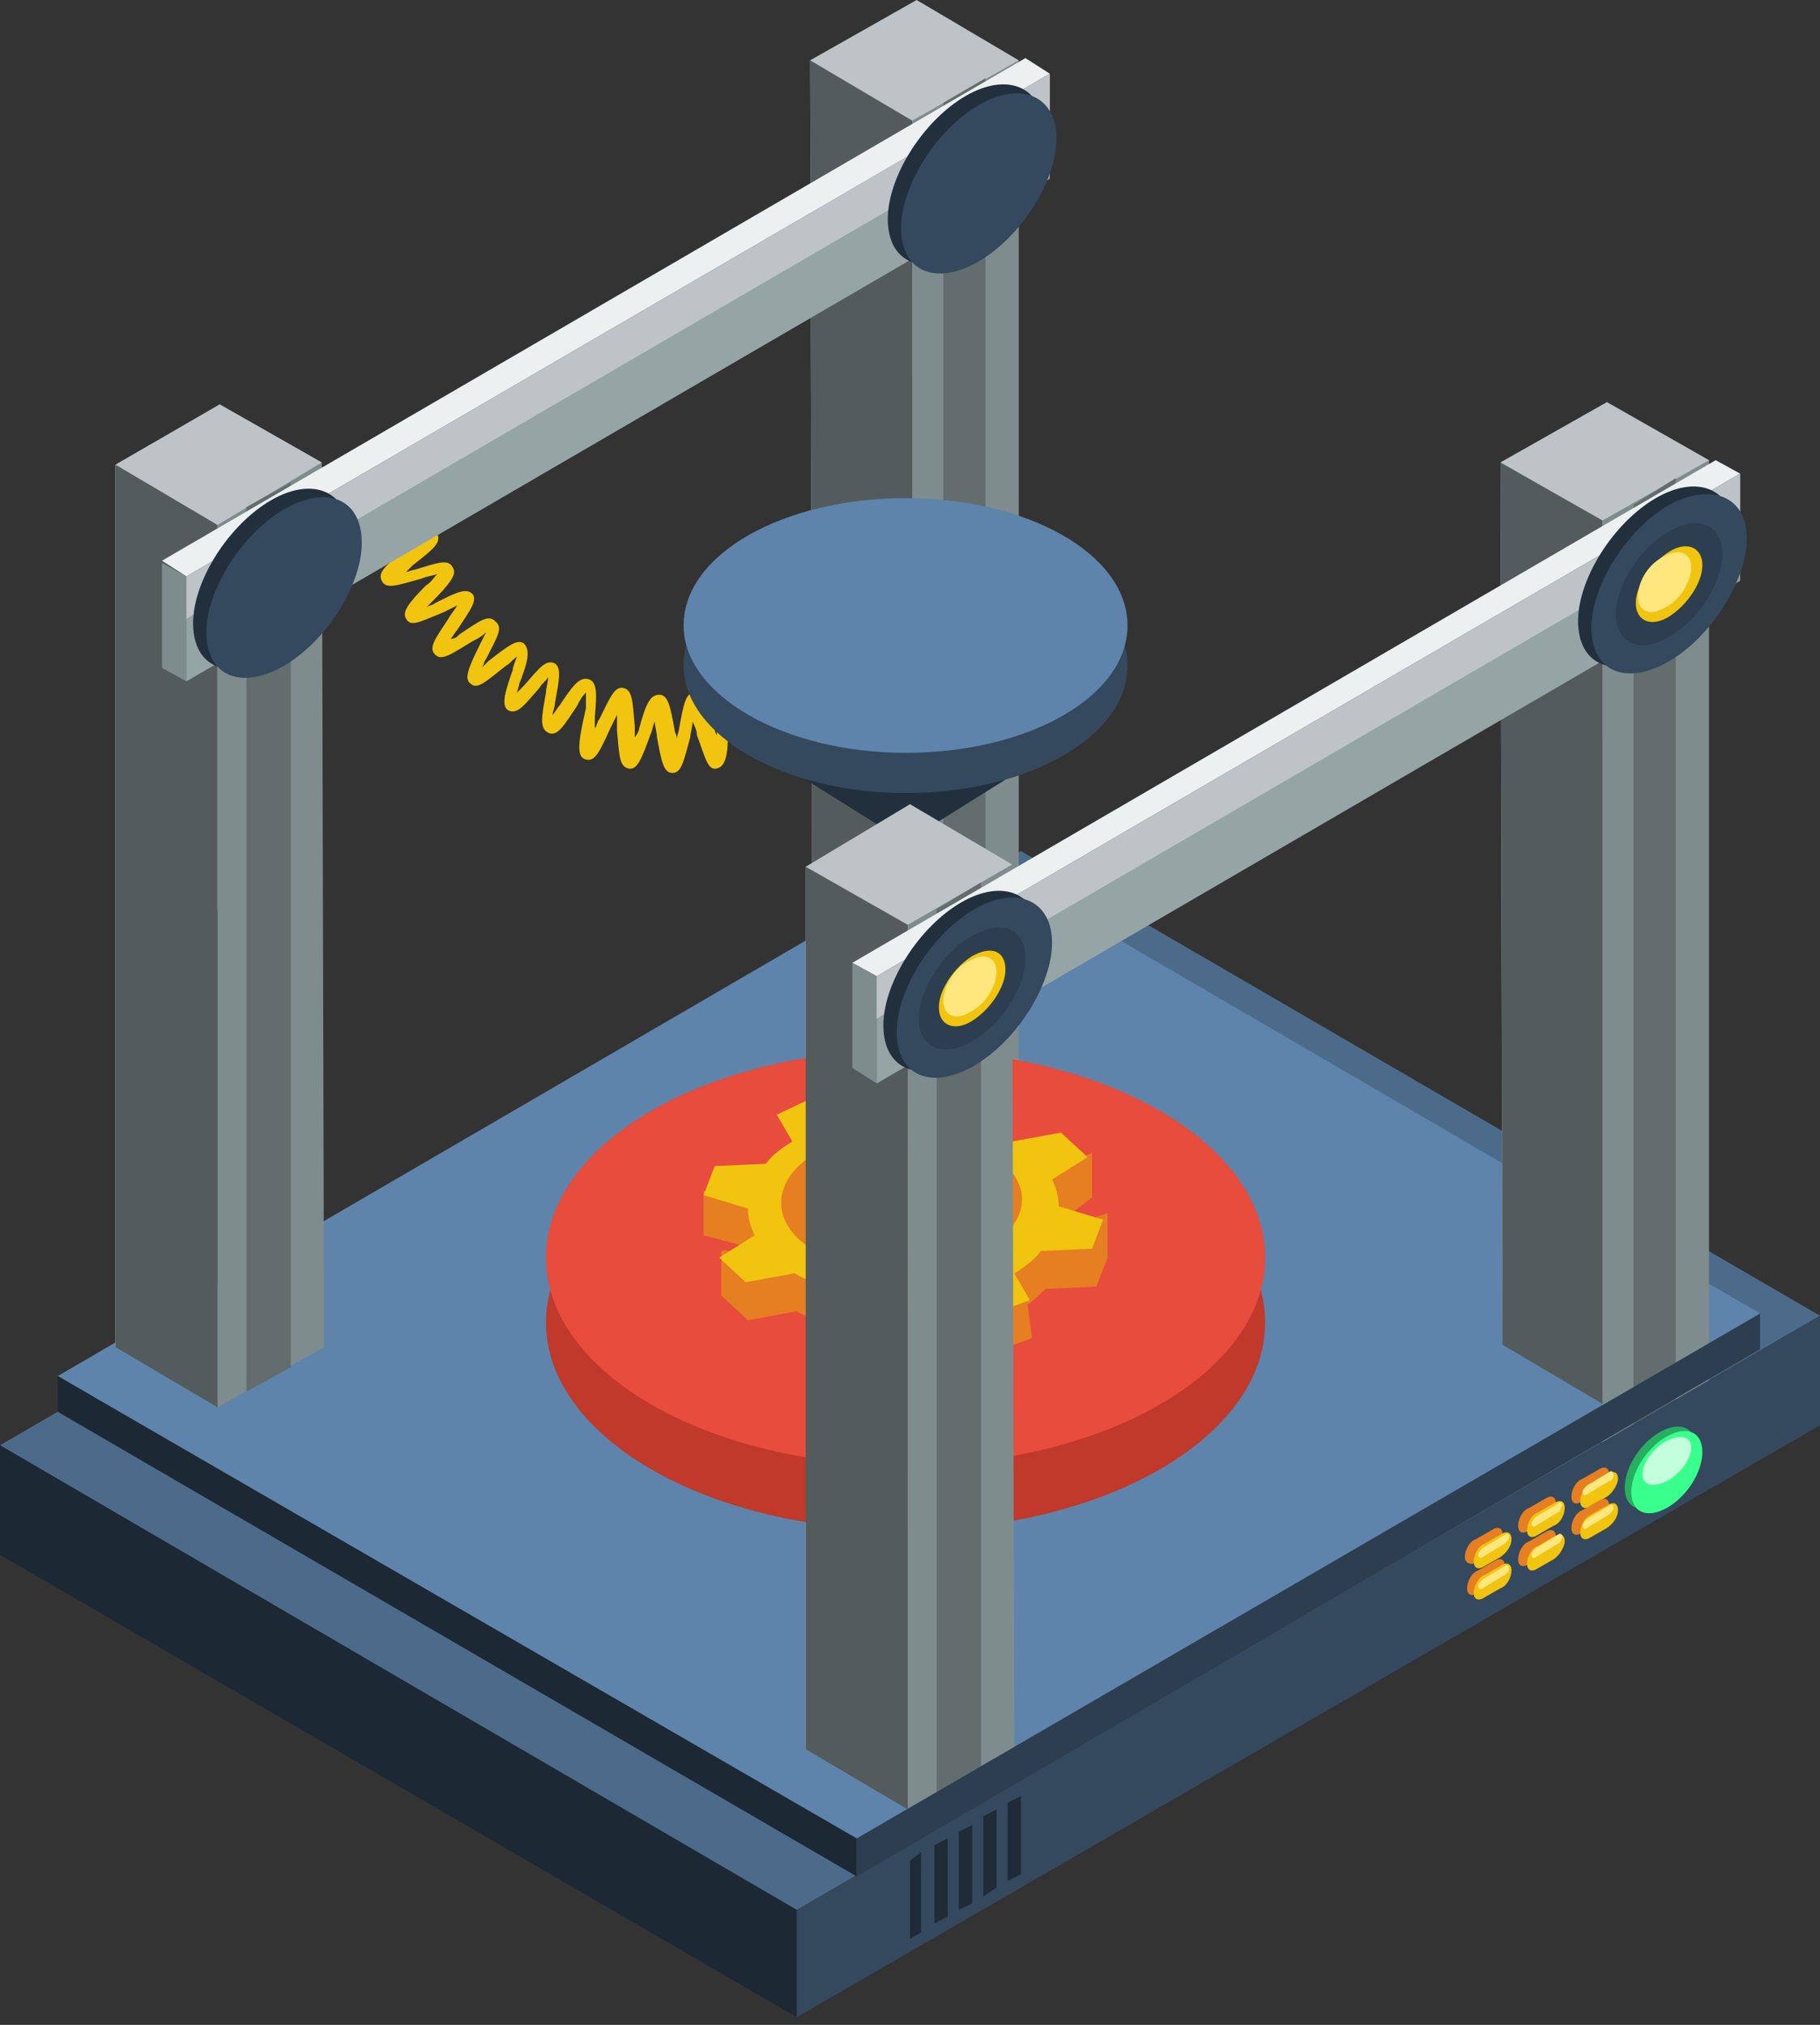 <svg width="89" height="99" viewBox="0 0 89 99" fill="none" xmlns="http://www.w3.org/2000/svg">
<rect x="0" y="0" width="89" height="99" fill="#333333" stroke="none"/>
<g clip-path="url(#clip0)">
<path d="M49.927 41.611L0 70.662L38.965 93.379L89 64.328L49.927 41.611Z" fill="#4C6B8A"/>
<path d="M47.105 41.502L2.822 67.277L41.895 89.884L86.07 64.219L47.105 41.502Z" fill="#5E84AB"/>
<path d="M15.738 22.608L5.644 65.857V22.717L10.745 19.768L15.738 22.608Z" fill="#BDC3C7"/>
<path d="M10.637 68.806L5.644 65.857V22.717L10.637 25.666V68.806Z" fill="#535B5C"/>
<path d="M49.818 2.949L39.724 46.089L39.616 2.949L44.825 0L49.818 2.949Z" fill="#BDC3C7"/>
<path d="M44.717 49.038L39.724 46.089L39.616 2.949L44.608 5.898L44.717 49.038Z" fill="#535B5C"/>
<path d="M15.847 65.857L10.637 68.806V25.666L15.738 22.608L15.847 65.857Z" fill="#7F8C8D"/>
<path d="M49.818 53.188L44.608 56.137V5.898L49.818 2.949V53.188Z" fill="#7F8C8D"/>
<path d="M14.219 66.84L12.048 68.041V24.792L14.219 23.591V66.84Z" fill="#636D6E"/>
<path d="M48.19 54.062L46.128 55.372V5.024L48.19 3.823V54.062Z" fill="#636D6E"/>
<path d="M9.117 28.178V33.311L7.923 32.656V27.522L9.117 28.178Z" fill="#7F8C8D"/>
<path d="M50.144 2.84L51.338 3.604L9.117 28.178L7.923 27.413L50.144 2.84Z" fill="#ECF0F1"/>
<path d="M42.004 31.127L41.461 30.58C41.135 30.908 41.461 31.345 42.112 32.437C42.221 32.546 42.221 32.656 42.329 32.765C42.221 32.656 42.112 32.546 42.004 32.437C41.027 31.673 40.593 31.345 40.267 31.673C39.941 31.891 40.158 32.437 40.593 33.529C40.593 33.638 40.701 33.857 40.81 33.966C40.701 33.857 40.593 33.748 40.484 33.638C39.616 32.765 39.29 32.328 38.856 32.546C38.422 32.765 38.639 33.311 38.856 34.512C38.856 34.621 38.965 34.84 38.965 34.949C38.856 34.84 38.747 34.731 38.747 34.512C38.096 33.529 37.771 33.092 37.336 33.202C36.902 33.311 37.011 33.857 37.011 35.058C37.011 35.167 37.011 35.386 37.011 35.495C36.902 35.386 36.902 35.167 36.794 35.058C36.251 33.966 36.034 33.529 35.6 33.529C35.166 33.638 35.166 34.184 35.057 35.386C35.057 35.495 35.057 35.714 35.057 35.932C34.949 35.823 34.949 35.604 34.949 35.495C34.623 34.294 34.406 33.857 33.972 33.857C33.538 33.857 33.429 34.403 33.212 35.604C33.212 35.714 33.103 35.932 33.103 36.15C33.103 35.932 32.995 35.823 32.995 35.714C32.778 34.512 32.669 33.966 32.235 33.966C31.801 33.966 31.584 34.403 31.258 35.604C31.258 35.714 31.15 35.932 31.041 36.041C31.041 35.823 31.041 35.714 31.041 35.495C30.933 34.294 30.933 33.748 30.499 33.638C30.064 33.529 29.847 34.075 29.305 35.167C29.196 35.277 29.196 35.495 29.088 35.604C29.088 35.386 29.088 35.277 29.088 35.058C29.196 33.857 29.196 33.311 28.762 33.202C28.328 33.092 28.002 33.529 27.351 34.512C27.242 34.621 27.134 34.84 27.026 34.949C27.026 34.731 27.134 34.621 27.134 34.403C27.351 33.202 27.46 32.656 27.134 32.437C26.7 32.219 26.374 32.656 25.614 33.529C25.506 33.638 25.397 33.748 25.289 33.857C25.289 33.748 25.397 33.529 25.397 33.42C25.832 32.328 25.94 31.782 25.614 31.454C25.289 31.236 24.855 31.563 23.878 32.328C23.769 32.437 23.661 32.546 23.552 32.656C23.661 32.546 23.661 32.328 23.769 32.219C24.312 31.127 24.638 30.69 24.203 30.362C23.878 30.034 23.444 30.362 22.467 31.017C22.358 31.127 22.25 31.236 22.033 31.236C22.141 31.127 22.25 30.908 22.358 30.799C23.01 29.816 23.335 29.379 23.118 29.051C22.793 28.724 22.358 28.942 21.273 29.488C21.165 29.598 20.947 29.598 20.839 29.707C20.947 29.598 21.056 29.488 21.165 29.379C22.033 28.505 22.358 28.068 22.141 27.741C21.924 27.304 21.382 27.522 20.296 27.85C20.188 27.85 19.971 27.959 19.862 27.959C19.971 27.85 20.079 27.741 20.188 27.632C21.165 26.867 21.599 26.539 21.382 26.103C21.165 25.666 20.622 25.775 19.536 25.884C19.428 25.884 19.211 25.884 18.994 25.993C19.102 25.884 19.319 25.775 19.428 25.775C20.513 25.229 20.947 24.901 20.839 24.464C20.73 24.027 20.188 24.027 18.994 24.027C18.885 24.027 18.668 24.027 18.451 24.027C18.56 23.918 18.777 23.918 18.885 23.809C19.971 23.372 20.513 23.154 20.513 22.717L19.753 22.826C19.753 22.717 19.753 22.608 19.862 22.608C19.753 22.717 19.102 22.935 18.668 23.154C17.583 23.591 17.04 23.809 17.149 24.246C17.257 24.683 17.8 24.683 18.994 24.683C19.211 24.683 19.428 24.683 19.753 24.683C19.536 24.792 19.319 24.901 19.102 25.01C18.017 25.666 17.583 25.884 17.691 26.321C17.8 26.758 18.451 26.649 19.645 26.539C19.862 26.539 20.079 26.43 20.405 26.43C20.188 26.539 19.971 26.758 19.862 26.867C18.885 27.632 18.451 27.959 18.668 28.396C18.885 28.833 19.428 28.614 20.622 28.287C20.839 28.178 21.056 28.178 21.382 28.068C21.165 28.287 21.056 28.505 20.839 28.614C19.971 29.488 19.645 29.925 19.862 30.253C20.079 30.69 20.622 30.362 21.707 29.925C21.924 29.816 22.141 29.707 22.358 29.598C22.25 29.816 22.033 30.034 21.924 30.253C21.273 31.236 20.947 31.673 21.273 32C21.599 32.328 22.033 32 23.118 31.345C23.335 31.236 23.552 31.127 23.769 30.908C23.661 31.127 23.552 31.345 23.444 31.563C22.901 32.656 22.684 33.202 23.01 33.42C23.335 33.748 23.769 33.311 24.746 32.546C24.963 32.437 25.072 32.219 25.289 32.109C25.18 32.328 25.072 32.656 25.072 32.765C24.638 33.966 24.529 34.512 24.855 34.731C25.289 34.949 25.614 34.512 26.374 33.638C26.483 33.42 26.7 33.311 26.808 33.092C26.808 33.311 26.7 33.638 26.7 33.857C26.483 35.058 26.374 35.604 26.808 35.823C27.242 36.041 27.568 35.495 28.219 34.512C28.328 34.294 28.436 34.075 28.654 33.857C28.654 34.075 28.654 34.403 28.654 34.621C28.219 36.478 28.219 37.024 28.654 37.133C29.088 37.242 29.305 36.806 29.847 35.604C29.956 35.386 30.064 35.167 30.173 34.949C30.173 35.167 30.173 35.495 30.173 35.714C30.282 36.915 30.282 37.461 30.716 37.57C31.15 37.679 31.367 37.133 31.801 35.932C31.91 35.714 31.91 35.495 32.018 35.277C32.018 35.495 32.127 35.823 32.127 36.041C32.344 37.242 32.452 37.789 32.886 37.789C33.321 37.789 33.429 37.242 33.755 36.041C33.755 35.823 33.863 35.604 33.863 35.277C33.972 35.495 34.08 35.714 34.08 35.932C34.514 37.133 34.623 37.679 35.057 37.57C35.491 37.461 35.6 36.915 35.6 35.714C35.6 35.495 35.6 35.167 35.708 34.949C35.817 35.167 35.925 35.386 36.034 35.604C36.577 36.697 36.794 37.242 37.228 37.133C37.662 37.024 37.662 36.478 37.553 35.277C37.553 35.058 37.553 34.731 37.553 34.512C37.662 34.731 37.879 34.949 37.988 35.167C38.639 36.15 38.965 36.587 39.399 36.478C39.833 36.26 39.724 35.714 39.399 34.512C39.399 34.294 39.29 33.966 39.182 33.748C39.399 33.966 39.507 34.075 39.724 34.294C40.593 35.167 40.918 35.604 41.352 35.386C41.786 35.167 41.569 34.621 41.027 33.529C40.918 33.311 40.81 33.092 40.701 32.874C40.918 32.983 41.135 33.202 41.352 33.311C42.329 34.075 42.763 34.403 43.089 34.075C43.414 33.748 43.089 33.311 42.546 32.219C42.438 32 42.221 31.782 42.112 31.563L42.004 31.127Z" fill="#F1C40F"/>
<path d="M51.338 3.604V8.737L9.117 33.311V28.177L51.338 3.604Z" fill="#95A5A6"/>
<path d="M51.338 3.604V5.679L9.117 30.253V28.177L51.338 3.604Z" fill="#BDC3C7"/>
<path d="M51.012 6.335C51.012 8.41 49.276 11.14 47.213 12.341C45.151 13.543 43.415 12.887 43.415 10.703C43.415 8.628 45.151 5.898 47.213 4.696C49.276 3.495 51.012 4.259 51.012 6.335Z" fill="#22303D"/>
<path d="M51.664 6.771C51.664 8.847 49.927 11.577 47.865 12.778C45.803 13.98 44.066 13.324 44.066 11.14C44.066 9.065 45.803 6.335 47.865 5.133C49.927 3.932 51.664 4.696 51.664 6.771Z" fill="#34495E"/>
<path d="M17.04 26.103C17.04 28.178 15.304 30.908 13.242 32.109C11.179 33.311 9.443 32.656 9.443 30.471C9.443 28.396 11.179 25.666 13.242 24.464C15.304 23.263 17.04 24.027 17.04 26.103Z" fill="#22303D"/>
<path d="M17.691 26.539C17.691 28.614 15.955 31.345 13.893 32.546C11.831 33.748 10.094 33.092 10.094 30.908C10.094 28.833 11.831 26.102 13.893 24.901C15.955 23.7 17.691 24.355 17.691 26.539Z" fill="#34495E"/>
<path d="M39.398 38.116L44.283 41.174L49.167 38.116H39.398Z" fill="#22303D"/>
<path d="M55.136 32.546C55.136 36.041 50.252 38.772 44.283 38.772C38.313 38.772 33.429 35.932 33.429 32.546C33.429 29.052 38.313 26.321 44.283 26.321C50.252 26.212 55.136 29.052 55.136 32.546Z" fill="#34495E"/>
<path d="M55.136 30.581C55.136 34.075 50.252 36.806 44.283 36.806C38.313 36.806 33.429 33.966 33.429 30.581C33.429 27.086 38.313 24.355 44.283 24.355C50.252 24.355 55.136 27.086 55.136 30.581Z" fill="#5E84AB"/>
<path d="M49.493 42.266L39.399 85.516V42.376L44.5 39.318L49.493 42.266Z" fill="#BDC3C7"/>
<path d="M44.283 74.813C53.994 74.813 61.866 70.265 61.866 64.656C61.866 59.046 53.994 54.499 44.283 54.499C34.572 54.499 26.7 59.046 26.7 64.656C26.7 70.265 34.572 74.813 44.283 74.813Z" fill="#C0392B"/>
<path d="M44.283 71.645C53.994 71.645 61.866 67.098 61.866 61.488C61.866 55.879 53.994 51.331 44.283 51.331C34.572 51.331 26.7 55.879 26.7 61.488C26.7 67.098 34.572 71.645 44.283 71.645Z" fill="#E74C3C"/>
<path d="M47.973 55.591L45.585 55.372L44.392 56.574C43.632 56.574 42.872 56.683 42.112 56.792L40.376 55.809L38.313 56.574L39.073 57.884C38.531 58.212 38.096 58.54 37.771 58.976L34.406 58.212V60.396L36.903 61.051C36.903 61.488 35.709 61.051 35.274 61.161V63.345L36.577 64.546L38.965 64.11C39.507 64.437 40.159 64.656 40.81 64.874V66.294L43.198 66.621L44.392 65.42C45.151 65.42 45.911 65.311 46.671 65.202L48.407 66.185L50.469 65.42L50.252 63.782C50.578 63.563 50.795 63.345 51.121 63.017L53.617 62.908L54.16 61.488V59.304C54.16 59.304 52.206 60.069 51.989 59.632L53.4 58.54V56.355L50.144 57.884C49.601 57.557 48.95 57.338 48.299 57.12L47.973 55.591Z" fill="#E67E22"/>
<path d="M47.648 53.407L45.26 53.079L44.066 54.28C43.306 54.28 42.546 54.389 41.787 54.499L40.05 53.516L37.988 54.499L38.748 55.809C38.205 56.137 37.771 56.465 37.445 56.901L34.949 57.011L34.406 58.43L36.577 59.086C36.577 59.523 36.685 59.959 36.903 60.396L35.166 61.489L36.468 62.69L38.856 62.253C39.399 62.581 40.05 62.799 40.701 63.017V64.437L43.089 64.765L44.283 63.563C45.043 63.563 45.803 63.454 46.562 63.345L48.299 64.328L50.361 63.563L49.601 62.253C50.144 61.925 50.578 61.598 50.904 61.161L53.4 61.052L53.943 59.632L51.772 58.977C51.772 58.54 51.663 58.103 51.446 57.666L53.183 56.574L51.88 55.372L49.493 55.809C48.95 55.482 48.299 55.263 47.648 55.045V53.407Z" fill="#F1C40F"/>
<path d="M39.29 56.792C41.244 55.263 44.934 54.826 47.539 55.918C50.144 57.011 50.795 59.086 48.842 60.615C46.888 62.144 43.198 62.581 40.593 61.488C37.988 60.505 37.445 58.321 39.29 56.792Z" fill="#E67E22"/>
<path d="M41.027 57.447C42.329 56.465 44.717 56.137 46.454 56.901C48.19 57.557 48.624 58.977 47.322 59.959C46.02 60.942 43.632 61.27 41.895 60.505C40.05 59.85 39.724 58.54 41.027 57.447Z" fill="#F1C40F"/>
<path d="M44.391 88.465L39.399 85.516V42.376L44.391 45.215V88.465Z" fill="#535B5C"/>
<path d="M83.573 22.498L73.479 65.748L73.371 22.608L78.581 19.659L83.573 22.498Z" fill="#BDC3C7"/>
<path d="M78.472 68.697L73.479 65.748L73.371 22.608L78.364 25.447L78.472 68.697Z" fill="#535B5C"/>
<path d="M49.601 85.407L44.392 88.465V45.215L49.493 42.267L49.601 85.407Z" fill="#7F8C8D"/>
<path d="M83.573 72.738L78.363 75.796V25.447L83.573 22.498V72.738Z" fill="#7F8C8D"/>
<path d="M47.973 86.39L45.802 87.7V44.451L47.973 43.14V86.39Z" fill="#636D6E"/>
<path d="M81.945 73.72L79.883 74.922V24.683L81.945 23.372V73.72Z" fill="#636D6E"/>
<path d="M83.899 22.498L85.093 23.154L42.872 47.727L41.678 47.072L83.899 22.498Z" fill="#ECF0F1"/>
<path d="M42.872 47.727V52.969L41.678 52.205V47.072L42.872 47.727Z" fill="#7F8C8D"/>
<path d="M85.093 23.154V28.396L42.872 52.97V47.727L85.093 23.154Z" fill="#95A5A6"/>
<path d="M85.093 23.154V25.229L42.872 49.802V47.727L85.093 23.154Z" fill="#BDC3C7"/>
<path d="M0 70.662L38.965 93.379V98.622L0 76.014V70.662Z" fill="#1C2833"/>
<path d="M89 64.328L38.965 93.379V98.622L89 69.68V64.328Z" fill="#34495E"/>
<path d="M2.822 67.277L41.895 89.884V91.741L2.822 69.024V67.277Z" fill="#1C2833"/>
<path d="M86.07 64.219L41.895 89.884V91.741L86.07 65.966V64.219Z" fill="#2C3E50"/>
<path d="M84.767 25.993C84.767 28.068 83.031 30.799 80.968 32C78.906 33.202 77.17 32.546 77.17 30.362C77.17 28.287 78.906 25.556 80.968 24.355C83.031 23.154 84.767 23.918 84.767 25.993Z" fill="#22303D"/>
<path d="M85.418 26.321C85.418 28.396 83.682 31.127 81.62 32.328C79.558 33.529 77.821 32.874 77.821 30.69C77.821 28.615 79.558 25.884 81.62 24.683C83.682 23.591 85.418 24.246 85.418 26.321Z" fill="#34495E"/>
<path d="M84.224 27.085C84.224 28.505 83.03 30.362 81.619 31.126C80.208 32 79.014 31.454 79.014 30.034C79.014 28.614 80.208 26.758 81.619 25.993C83.03 25.12 84.224 25.666 84.224 27.085Z" fill="#2C3E50"/>
<path d="M83.248 27.632C83.248 28.505 82.488 29.598 81.62 30.144C80.751 30.69 79.992 30.362 79.992 29.488C79.992 28.615 80.751 27.522 81.62 26.976C82.488 26.43 83.248 26.758 83.248 27.632Z" fill="#F1C40F"/>
<path d="M50.795 45.761C50.795 47.837 49.059 50.567 46.996 51.768C44.934 52.97 43.198 52.314 43.198 50.13C43.198 48.055 44.934 45.325 46.996 44.123C49.059 42.922 50.795 43.686 50.795 45.761Z" fill="#22303D"/>
<path d="M51.446 46.089C51.446 48.164 49.71 50.894 47.648 52.096C45.586 53.297 43.849 52.642 43.849 50.458C43.849 48.382 45.586 45.652 47.648 44.451C49.71 43.249 51.446 44.014 51.446 46.089Z" fill="#34495E"/>
<path d="M50.144 46.854C50.144 48.273 48.95 50.13 47.539 50.895C46.128 51.768 44.934 51.222 44.934 49.802C44.934 48.383 46.128 46.526 47.539 45.761C49.058 44.888 50.144 45.434 50.144 46.854Z" fill="#2C3E50"/>
<path d="M49.167 47.4C49.167 48.273 48.407 49.365 47.539 49.911C46.67 50.458 45.911 50.13 45.911 49.256C45.911 48.383 46.67 47.29 47.539 46.744C48.516 46.198 49.167 46.526 49.167 47.4Z" fill="#F1C40F"/>
<path d="M82.705 27.741C82.705 28.396 82.162 29.379 81.403 29.707C80.751 30.143 80.1 29.925 80.1 29.16C80.1 28.396 80.643 27.522 81.403 27.195C82.162 26.758 82.705 27.085 82.705 27.741Z" fill="#FFE67D"/>
<path d="M48.733 47.509C48.733 48.164 48.19 49.147 47.43 49.475C46.779 49.912 46.128 49.693 46.128 48.929C46.128 48.273 46.671 47.291 47.43 46.963C48.19 46.526 48.733 46.854 48.733 47.509Z" fill="#FFE67D"/>
<path d="M82.922 70.772C82.922 71.755 82.162 72.956 81.185 73.502C80.209 74.048 79.449 73.721 79.449 72.738C79.449 71.755 80.209 70.553 81.185 70.007C82.162 69.461 82.922 69.789 82.922 70.772Z" fill="#27AE60"/>
<path d="M83.248 70.99C83.248 71.973 82.488 73.174 81.511 73.721C80.534 74.267 79.774 73.939 79.774 72.956C79.774 71.973 80.534 70.772 81.511 70.226C82.488 69.68 83.248 70.007 83.248 70.99Z" fill="#39FF8D"/>
<path opacity="0.7" d="M82.705 70.772C82.705 71.318 82.162 72.082 81.511 72.41C80.86 72.737 80.317 72.628 80.317 72.082C80.317 71.536 80.86 70.772 81.511 70.444C82.162 70.116 82.705 70.225 82.705 70.772Z" fill="white"/>
<path d="M78.146 72.956L77.387 73.393C77.061 73.611 76.844 73.502 76.844 73.174C76.844 72.847 77.061 72.41 77.387 72.301L78.146 71.864C78.472 71.645 78.689 71.755 78.689 72.082C78.689 72.301 78.472 72.738 78.146 72.956Z" fill="#E67E22"/>
<path d="M78.581 73.174L77.821 73.611C77.495 73.83 77.278 73.72 77.278 73.393C77.278 73.065 77.495 72.628 77.821 72.519L78.581 72.082C78.906 71.864 79.123 71.973 79.123 72.301C79.123 72.519 78.906 72.956 78.581 73.174Z" fill="#F1C40F"/>
<path d="M78.146 74.485L77.387 74.922C77.061 75.14 76.844 75.031 76.844 74.703C76.844 74.376 77.061 73.939 77.387 73.83L78.146 73.393C78.472 73.174 78.689 73.284 78.689 73.611C78.689 73.939 78.472 74.266 78.146 74.485Z" fill="#E67E22"/>
<path d="M78.581 74.704L77.821 75.14C77.495 75.359 77.278 75.25 77.278 74.922C77.278 74.594 77.495 74.157 77.821 74.048L78.581 73.611C78.906 73.393 79.123 73.502 79.123 73.83C79.123 74.157 78.906 74.485 78.581 74.704Z" fill="#F1C40F"/>
<path d="M75.541 74.376L74.782 74.813C74.456 75.031 74.239 74.922 74.239 74.594C74.239 74.267 74.456 73.83 74.782 73.721L75.541 73.284C75.867 73.065 76.084 73.174 76.084 73.502C76.193 73.83 75.867 74.267 75.541 74.376Z" fill="#E67E22"/>
<path d="M75.975 74.594L75.216 75.031C74.89 75.249 74.673 75.14 74.673 74.813C74.673 74.485 74.89 74.048 75.216 73.939L75.975 73.502C76.301 73.284 76.518 73.393 76.518 73.721C76.518 74.048 76.301 74.485 75.975 74.594Z" fill="#F1C40F"/>
<path d="M75.541 76.014L74.782 76.451C74.456 76.669 74.239 76.56 74.239 76.233C74.239 75.905 74.456 75.468 74.782 75.359L75.541 74.922C75.867 74.703 76.084 74.813 76.084 75.14C76.193 75.359 75.867 75.796 75.541 76.014Z" fill="#E67E22"/>
<path d="M75.975 76.233L75.216 76.669C74.89 76.888 74.673 76.779 74.673 76.451C74.673 76.123 74.89 75.686 75.216 75.577L75.975 75.14C76.301 74.922 76.518 75.031 76.518 75.359C76.518 75.577 76.301 76.014 75.975 76.233Z" fill="#F1C40F"/>
<path d="M73.045 75.905L72.285 76.342C71.96 76.56 71.634 76.451 71.634 76.123C71.634 75.796 71.851 75.359 72.177 75.25L72.937 74.813C73.262 74.594 73.479 74.704 73.479 75.031C73.588 75.359 73.371 75.686 73.045 75.905Z" fill="#E67E22"/>
<path d="M73.371 76.123L72.611 76.56C72.286 76.779 72.069 76.669 72.069 76.342C72.069 76.014 72.286 75.577 72.611 75.468L73.371 75.031C73.697 74.813 73.914 74.922 73.914 75.25C73.914 75.577 73.697 75.905 73.371 76.123Z" fill="#F1C40F"/>
<path d="M73.045 77.434L72.286 77.871C71.96 78.089 71.743 77.98 71.743 77.652C71.743 77.325 71.96 76.888 72.286 76.779L73.045 76.342C73.371 76.123 73.588 76.233 73.588 76.56C73.588 76.888 73.371 77.325 73.045 77.434Z" fill="#E67E22"/>
<path d="M73.371 77.652L72.611 78.089C72.286 78.308 72.069 78.198 72.069 77.871C72.069 77.543 72.286 77.106 72.611 76.997L73.371 76.56C73.697 76.342 73.914 76.451 73.914 76.779C73.914 77.106 73.697 77.543 73.371 77.652Z" fill="#F1C40F"/>
<path d="M78.689 72.41L77.604 73.065C77.495 73.174 77.387 73.065 77.387 72.956C77.387 72.847 77.495 72.738 77.604 72.628L78.689 71.973C78.798 71.864 78.906 71.973 78.906 72.082C78.906 72.301 78.798 72.41 78.689 72.41Z" fill="#FFE67D"/>
<path d="M78.689 74.048L77.604 74.703C77.495 74.813 77.387 74.703 77.387 74.594C77.387 74.485 77.495 74.376 77.604 74.267L78.689 73.611C78.798 73.502 78.906 73.611 78.906 73.721C78.906 73.83 78.798 73.939 78.689 74.048Z" fill="#FFE67D"/>
<path d="M76.193 73.939L75.107 74.594C74.999 74.704 74.89 74.594 74.89 74.485C74.89 74.376 74.999 74.267 75.107 74.157L76.193 73.502C76.301 73.393 76.41 73.502 76.41 73.611C76.301 73.721 76.301 73.939 76.193 73.939Z" fill="#FFE67D"/>
<path d="M76.193 75.468L75.107 76.123C74.999 76.233 74.89 76.123 74.89 76.014C74.89 75.905 74.999 75.796 75.107 75.686L76.193 75.031C76.301 74.922 76.41 75.031 76.41 75.14C76.301 75.359 76.301 75.468 76.193 75.468Z" fill="#FFE67D"/>
<path d="M73.588 75.468L72.502 76.123C72.394 76.233 72.285 76.123 72.285 76.014C72.285 75.905 72.394 75.796 72.502 75.686L73.588 75.031C73.696 74.922 73.805 75.031 73.805 75.14C73.805 75.25 73.696 75.359 73.588 75.468Z" fill="#FFE67D"/>
<path d="M73.588 76.997L72.502 77.652C72.394 77.761 72.285 77.652 72.285 77.543C72.285 77.434 72.394 77.325 72.502 77.215L73.588 76.56C73.696 76.451 73.805 76.56 73.805 76.669C73.805 76.779 73.696 76.997 73.588 76.997Z" fill="#FFE67D"/>
<path d="M45.043 94.471L44.5 94.799V90.977L45.043 90.54V94.471Z" fill="#1F2B38"/>
<path d="M46.345 93.707L45.694 94.035V90.212L46.345 89.885V93.707Z" fill="#1F2B38"/>
<path d="M47.539 93.052L46.888 93.379V89.557L47.539 89.229V93.052Z" fill="#1F2B38"/>
<path d="M48.733 92.287L48.082 92.724V88.792L48.733 88.465V92.287Z" fill="#1F2B38"/>
<path d="M49.927 91.632L49.276 91.96V88.137L49.927 87.809V91.632Z" fill="#1F2B38"/>
</g>
<defs>
<clipPath id="clip0">
<rect width="89" height="98.622" fill="white"/>
</clipPath>
</defs>
</svg>
